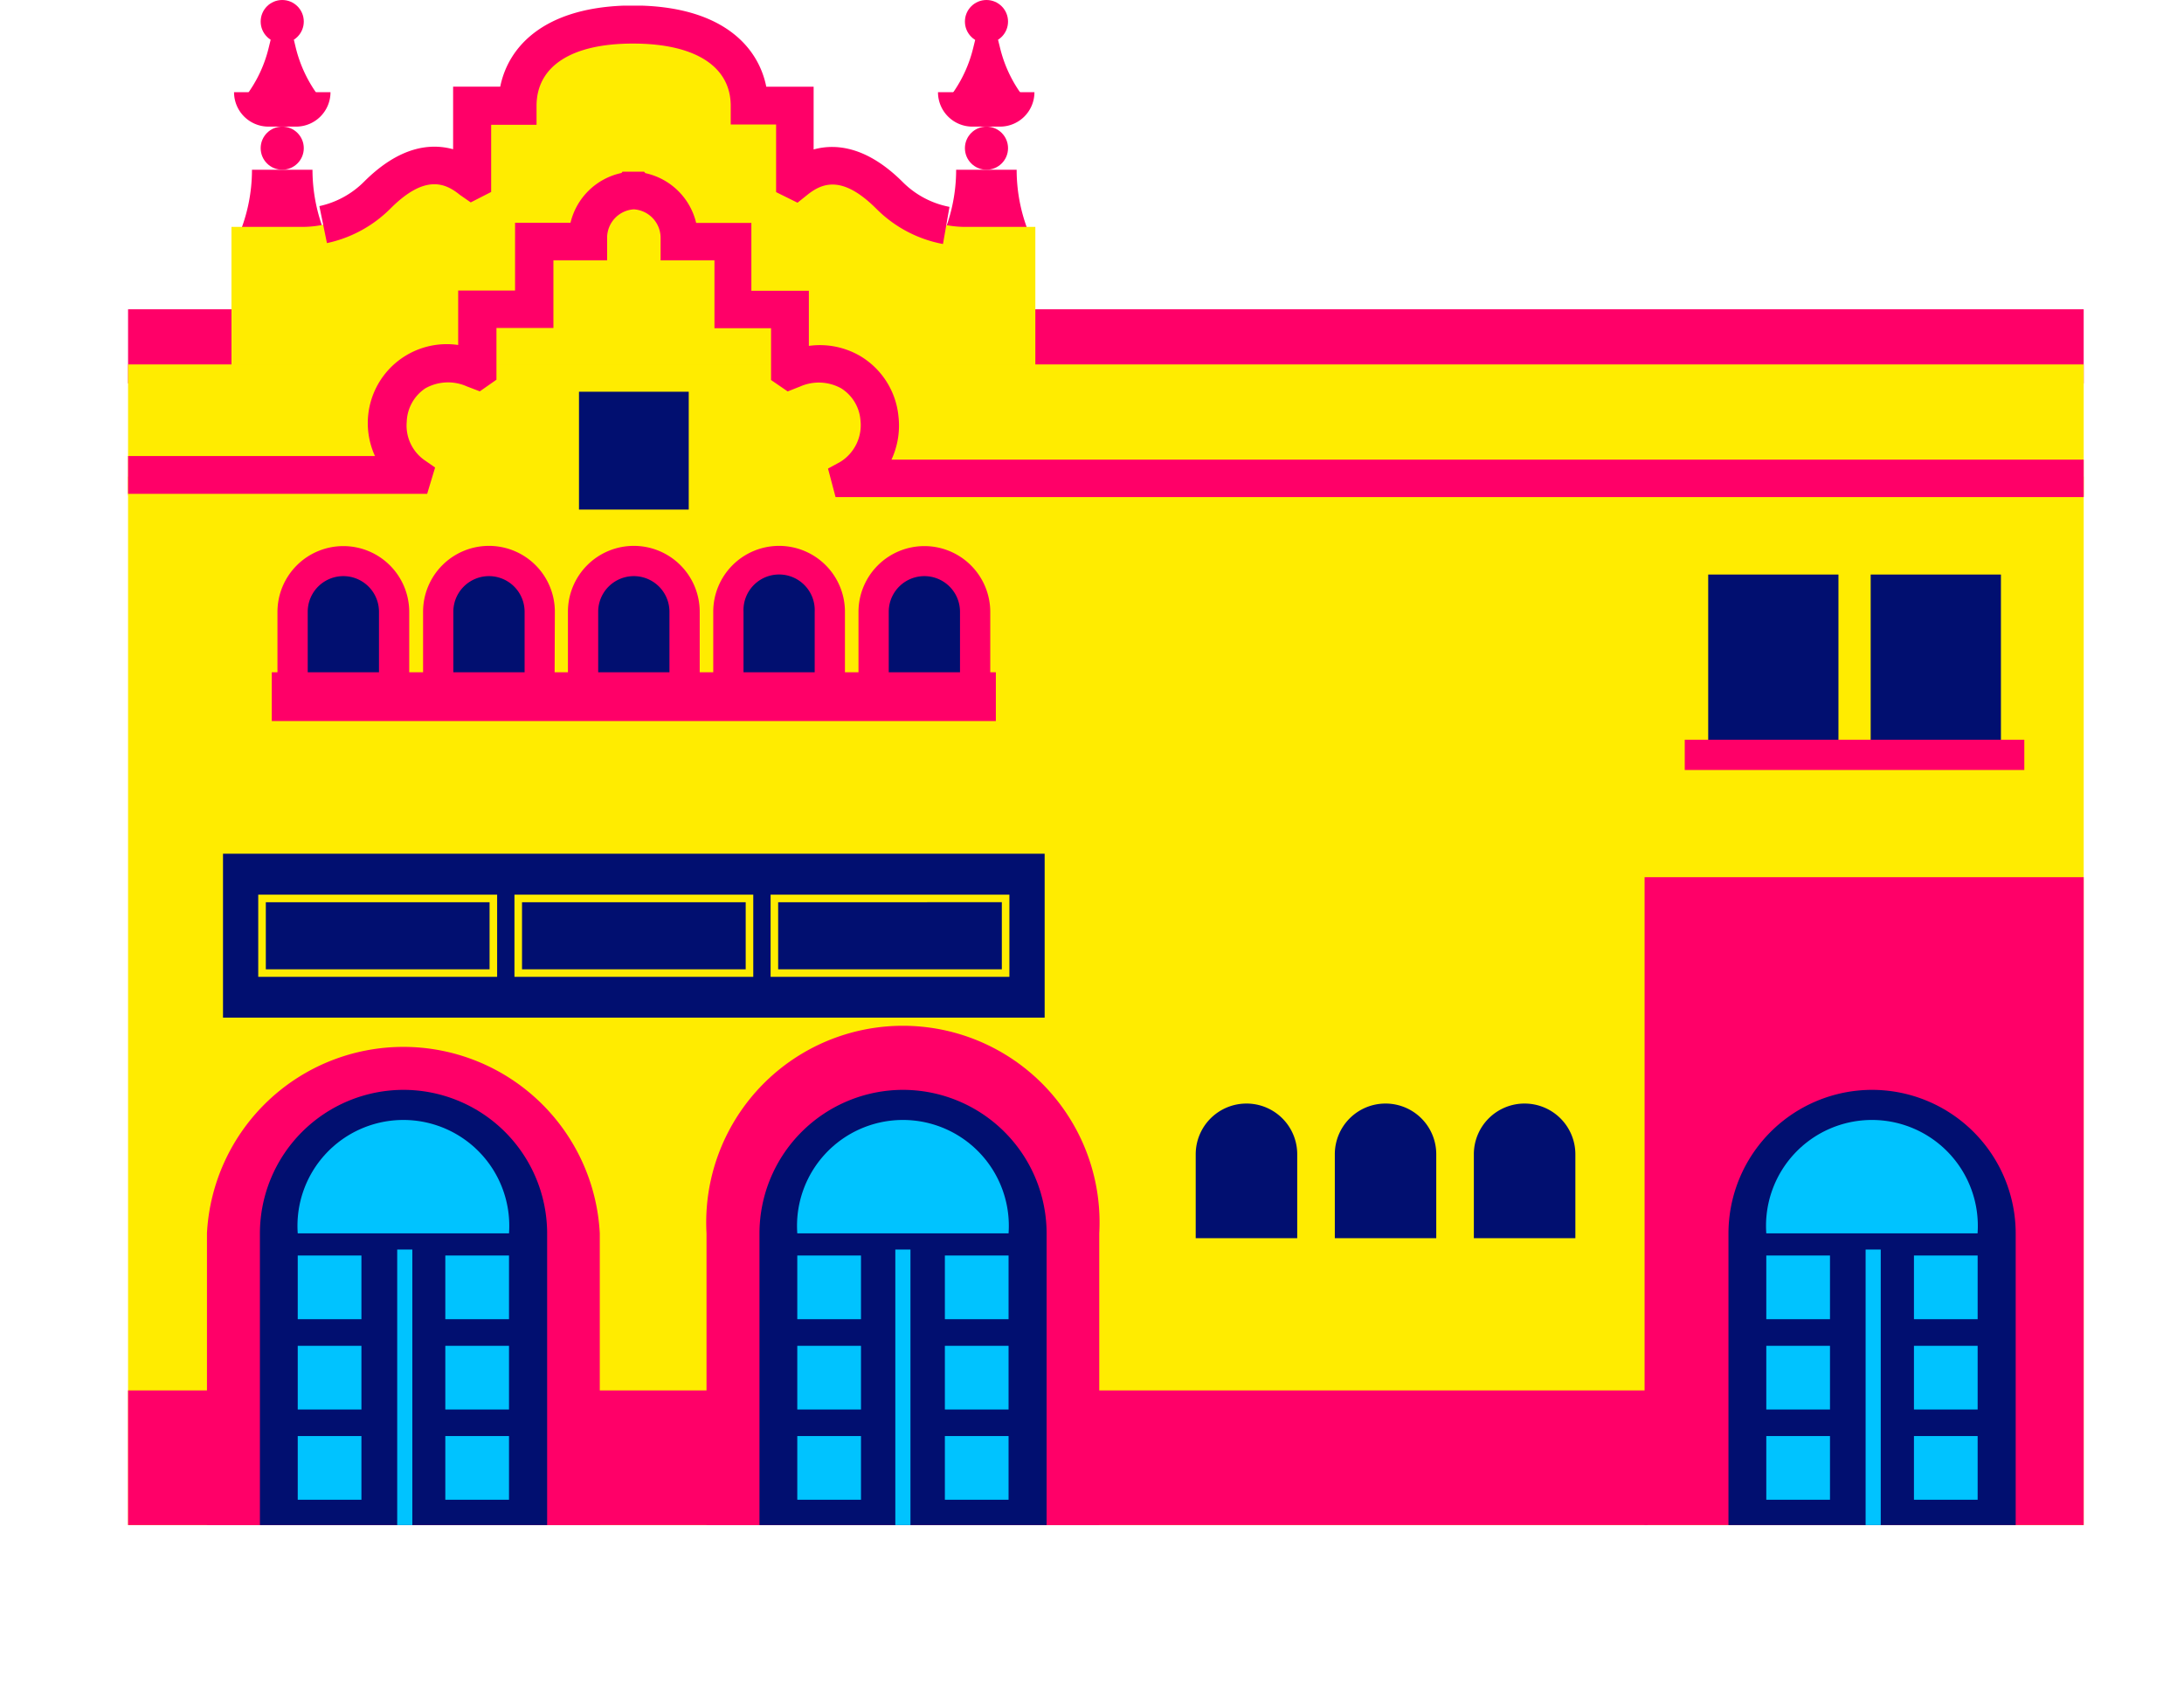 <svg xmlns="http://www.w3.org/2000/svg" xmlns:xlink="http://www.w3.org/1999/xlink" viewBox="5 0 288.72 224.63">
	<defs>
		<style>
			.cls-1{fill:#ffec00;}.cls-2{fill:#ff0068;}.cls-3{clip-path:url(#clip-path);}.cls-4{fill:#010f70;}.cls-5{fill:#00c3ff;}
		</style>
		<clipPath id="clip-path" transform="translate(21.93)">
			<rect class="cls-1" y="63.01" width="258.53" height="138.62" />
		</clipPath>
	</defs>
	<g id="Capa_2" data-name="Capa 2">
		<g id="Espacios">
			<path class="cls-2" d="M21.91,5.22H18.86l-.28,1.14A17.28,17.28,0,0,1,16.07,12L15,13.6H25.77L24.69,12a17.71,17.71,0,0,1-2.51-5.65Z" transform="translate(21.93)" />
			<path class="cls-2" d="M26.58,32.11H14.18l.2-.43a22.3,22.3,0,0,0,2-9.24h8a22.46,22.46,0,0,0,2,9.24Z" transform="translate(21.93)" />
			<circle class="cls-2" cx="42.31" cy="19.59" r="2.85" />
			<circle class="cls-2" cx="42.31" cy="2.85" r="2.85" />
			<path class="cls-2" d="M35.94,12.19H48.69a0,0,0,0,1,0,0v0a4.55,4.55,0,0,1-4.55,4.55H40.49a4.55,4.55,0,0,1-4.55-4.55v0A0,0,0,0,1,35.94,12.19Z" />
			<path class="cls-2" d="M115,5.22h-3l-.28,1.14a17.47,17.47,0,0,1-2.5,5.65l-1.09,1.59h10.79L117.78,12a17.47,17.47,0,0,1-2.5-5.65Z" transform="translate(21.93)" />
			<path class="cls-2" d="M119.67,32.11H107.28l.19-.43a22.31,22.31,0,0,0,2-9.24h8a22.31,22.31,0,0,0,2,9.24Z" transform="translate(21.93)" />
			<circle class="cls-2" cx="135.41" cy="19.59" r="2.85" />
			<circle class="cls-2" cx="135.41" cy="2.85" r="2.85" />
			<path class="cls-2" d="M129,12.19h12.75a0,0,0,0,1,0,0v0a4.55,4.55,0,0,1-4.55,4.55h-3.65A4.55,4.55,0,0,1,129,12.19v0A0,0,0,0,1,129,12.19Z" />
			<rect class="cls-2" x="21.93" y="40.89" width="258.53" height="9.8" />
			<path class="cls-1" d="M110.66,30a14.21,14.21,0,0,1-10-4.21c-4.52-4.51-8.68-5.05-12.5-2V14h-6c0-5.91-4.7-10.7-15.3-10.74h-.11c-10.6,0-15.3,4.83-15.3,10.74h-6v9.9c-3.82-3.09-8-2.55-12.5,2A14.19,14.19,0,0,1,23,30H13.67V56.85H119.94V30Z" transform="translate(21.93)" />
			<rect class="cls-1" x="21.93" y="48.18" width="258.53" height="17.35" />
			<rect class="cls-1" x="21.93" y="63.01" width="258.53" height="138.62" />
			<g class="cls-3">
				<rect class="cls-2" x="222.41" y="115.97" width="66.31" height="88.03" />
				<rect class="cls-2" y="183.83" width="222.8" height="38.44" />
				<path class="cls-4" d="M147.85,145.9h0a6.71,6.71,0,0,0-6.71,6.71V163.7h13.42V152.61A6.7,6.7,0,0,0,147.85,145.9Z" transform="translate(21.93)" />
				<path class="cls-4" d="M166.23,145.9h0a6.7,6.7,0,0,0-6.7,6.71V163.7h13.41V152.61A6.7,6.7,0,0,0,166.23,145.9Z" transform="translate(21.93)" />
				<path class="cls-4" d="M184.62,145.9h0a6.7,6.7,0,0,0-6.71,6.71V163.7h13.42V152.61A6.71,6.71,0,0,0,184.62,145.9Z" transform="translate(21.93)" />
				<path class="cls-4" d="M252.47,144.09h0a19,19,0,0,1,19,19v54.57a0,0,0,0,1,0,0H233.5a0,0,0,0,1,0,0V163.06A19,19,0,0,1,252.47,144.09Z" />
				<path class="cls-5" d="M216.57,163.06a14,14,0,1,1,27.93,0Z" transform="translate(21.93)" />
				<rect class="cls-5" x="238.5" y="165.99" width="8.42" height="8.42" />
				<rect class="cls-5" x="238.5" y="177.93" width="8.42" height="8.42" />
				<rect class="cls-5" x="238.5" y="189.86" width="8.42" height="8.42" />
				<rect class="cls-5" x="258.02" y="165.99" width="8.42" height="8.42" />
				<rect class="cls-5" x="258.02" y="177.93" width="8.42" height="8.42" />
				<rect class="cls-5" x="258.02" y="189.86" width="8.42" height="8.42" />
				<path class="cls-2" d="M76.47,224.63V163.06a26,26,0,1,1,51.92,0v61.57Z" transform="translate(21.93)" />
				<path class="cls-4" d="M124.36,144.09h0a19,19,0,0,1,19,19v54.57a0,0,0,0,1,0,0H105.4a0,0,0,0,1,0,0V163.06A19,19,0,0,1,124.36,144.09Z" />
				<path class="cls-5" d="M88.47,163.06a14,14,0,1,1,27.93,0Z" transform="translate(21.93)" />
				<rect class="cls-5" x="110.4" y="165.99" width="8.42" height="8.42" />
				<rect class="cls-5" x="110.4" y="177.93" width="8.42" height="8.42" />
				<rect class="cls-5" x="110.4" y="189.86" width="8.42" height="8.42" />
				<rect class="cls-5" x="129.91" y="165.99" width="8.42" height="8.42" />
				<rect class="cls-5" x="129.91" y="177.93" width="8.42" height="8.42" />
				<rect class="cls-5" x="129.91" y="189.86" width="8.42" height="8.42" />
				<path class="cls-2" d="M10.43,224.63V163.06a26,26,0,0,1,51.93,0v61.57Z" transform="translate(21.93)" />
				<path class="cls-4" d="M58.33,144.09h0a19,19,0,0,1,19,19v54.57a0,0,0,0,1,0,0H39.36a0,0,0,0,1,0,0V163.06A19,19,0,0,1,58.33,144.09Z" />
				<path class="cls-5" d="M22.43,163.06a14,14,0,1,1,27.93,0Z" transform="translate(21.93)" />
				<rect class="cls-5" x="44.36" y="165.99" width="8.42" height="8.42" />
				<rect class="cls-5" x="44.36" y="177.93" width="8.42" height="8.42" />
				<rect class="cls-5" x="44.36" y="189.86" width="8.42" height="8.42" />
				<rect class="cls-5" x="63.87" y="165.99" width="8.42" height="8.42" />
				<rect class="cls-5" x="63.87" y="177.93" width="8.42" height="8.42" />
				<rect class="cls-5" x="63.87" y="189.86" width="8.42" height="8.42" />
			</g>
			<rect class="cls-4" x="34.48" y="112.87" width="108.62" height="21.67" />
			<path class="cls-1" d="M48.79,129.15H17.21V118.28H48.79Zm-30.58-1H47.79v-8.87H18.21Z" transform="translate(21.93)" />
			<path class="cls-1" d="M82.65,129.15H51.08V118.28H82.65Zm-30.57-1H81.65v-8.87H52.08Z" transform="translate(21.93)" />
			<path class="cls-1" d="M116.51,129.15H84.94V118.28h31.57Zm-30.57-1h29.57v-8.87H85.94Z" transform="translate(21.93)" />
			<path class="cls-2" d="M50.39,72.2h0a8.71,8.71,0,0,1,8.71,8.71v13a0,0,0,0,1,0,0H41.68a0,0,0,0,1,0,0v-13A8.71,8.71,0,0,1,50.39,72.2Z" />
			<path class="cls-4" d="M23.75,89.88v-9a4.71,4.71,0,0,1,9.42,0v9Z" transform="translate(21.93)" />
			<path class="cls-2" d="M56.37,93.88H39v-13a8.71,8.71,0,0,1,8.71-8.71h0a8.71,8.71,0,0,1,8.71,8.71Z" transform="translate(21.93)" />
			<path class="cls-4" d="M43,89.88v-9a4.71,4.71,0,0,1,9.42,0v9Z" transform="translate(21.93)" />
			<path class="cls-2" d="M75.57,93.88H58.15v-13a8.71,8.71,0,0,1,8.71-8.71h0a8.71,8.71,0,0,1,8.71,8.71Z" transform="translate(21.93)" />
			<path class="cls-4" d="M62.15,89.88v-9a4.71,4.71,0,0,1,9.42,0v9Z" transform="translate(21.93)" />
			<path class="cls-2" d="M94.77,93.88H77.36v-13a8.71,8.71,0,0,1,8.7-8.71h0a8.71,8.71,0,0,1,8.71,8.71Z" transform="translate(21.93)" />
			<path class="cls-4" d="M81.36,89.88v-9a4.71,4.71,0,1,1,9.41,0v9Z" transform="translate(21.93)" />
			<path class="cls-2" d="M127.2,72.2h0a8.71,8.71,0,0,1,8.71,8.71v13a0,0,0,0,1,0,0H118.49a0,0,0,0,1,0,0v-13A8.71,8.71,0,0,1,127.2,72.2Z" />
			<path class="cls-4" d="M100.56,89.88v-9a4.71,4.71,0,0,1,9.42,0v9Z" transform="translate(21.93)" />
			<rect class="cls-2" x="40.93" y="88.88" width="95.72" height="6.45" />
			<rect class="cls-4" x="230.82" y="75.96" width="17.22" height="23.03" />
			<rect class="cls-4" x="252.3" y="75.96" width="17.22" height="23.03" />
			<rect class="cls-2" x="227.72" y="97.8" width="44.89" height="4" />
			<path class="cls-2" d="M258.53,65.72h-165l-1-3.77,1.65-.9a5.71,5.71,0,0,0,2.64-5.5,5.48,5.48,0,0,0-2.55-4.21,6.11,6.11,0,0,0-5.4-.25l-1.67.66-2.2-1.51V43.39H77.52l0-2.53V34.42H70.4v-3a3.78,3.78,0,0,0-3.48-3.74H66.8a3.77,3.77,0,0,0-3.47,3.74v3h-7.1v8.94l-2.53,0h-5v6.84L46.5,51.74l-1.7-.65a6.12,6.12,0,0,0-5.5.25,5.53,5.53,0,0,0-2.46,4.42,5.59,5.59,0,0,0,2.31,5.05l1.44,1-1.05,3.48H0v-5H32.64a10.44,10.44,0,0,1,11-14.68V38.41l2.52,0h5V29.45l2.53,0h4.8a8.82,8.82,0,0,1,6.74-6.58l.13-.17,1.21,0h1.65l.16.19a8.82,8.82,0,0,1,6.72,6.58h7.3l0,2.53v6.44H90l0,2.52v4.77a10.58,10.58,0,0,1,6.84,1.37,10.46,10.46,0,0,1,5,7.9,10.68,10.68,0,0,1-.92,5.77H258.53Z" transform="translate(21.93)" />
			<rect class="cls-4" x="81.54" y="51.79" width="14.51" height="15.58" />
			<rect class="cls-5" x="57.51" y="165.2" width="2" height="36.43" />
			<rect class="cls-5" x="123.36" y="165.2" width="2" height="36.43" />
			<rect class="cls-5" x="251.63" y="165.2" width="2" height="36.43" />
			<path class="cls-2" d="M107.73,32.26a16.78,16.78,0,0,1-8.82-4.67c-4.49-4.47-7.15-3.42-9.16-1.79l-1.25,1-2.83-1.4V16.46h-6V14c0-5.21-4.67-8.21-12.8-8.24h-.1C58.62,5.75,54,8.75,54,14v2.5h-6v8.88L45.3,26.76l-1.44-1c-2-1.63-4.67-2.68-9.15,1.79a16.81,16.81,0,0,1-8.42,4.59l-1-4.89a11.89,11.89,0,0,0,5.92-3.24c4.64-4.63,8.71-5.12,11.76-4.28V11.46H49.2C50.27,6.15,54.94,1.18,65.39.75l0,0h2.68l0,0c10.53.39,15.23,5.38,16.3,10.71h6.26v8.3c3-.83,7.11-.34,11.76,4.29a11.88,11.88,0,0,0,6.2,3.3Z" transform="translate(21.93)" />
		</g>
	</g>
</svg>

